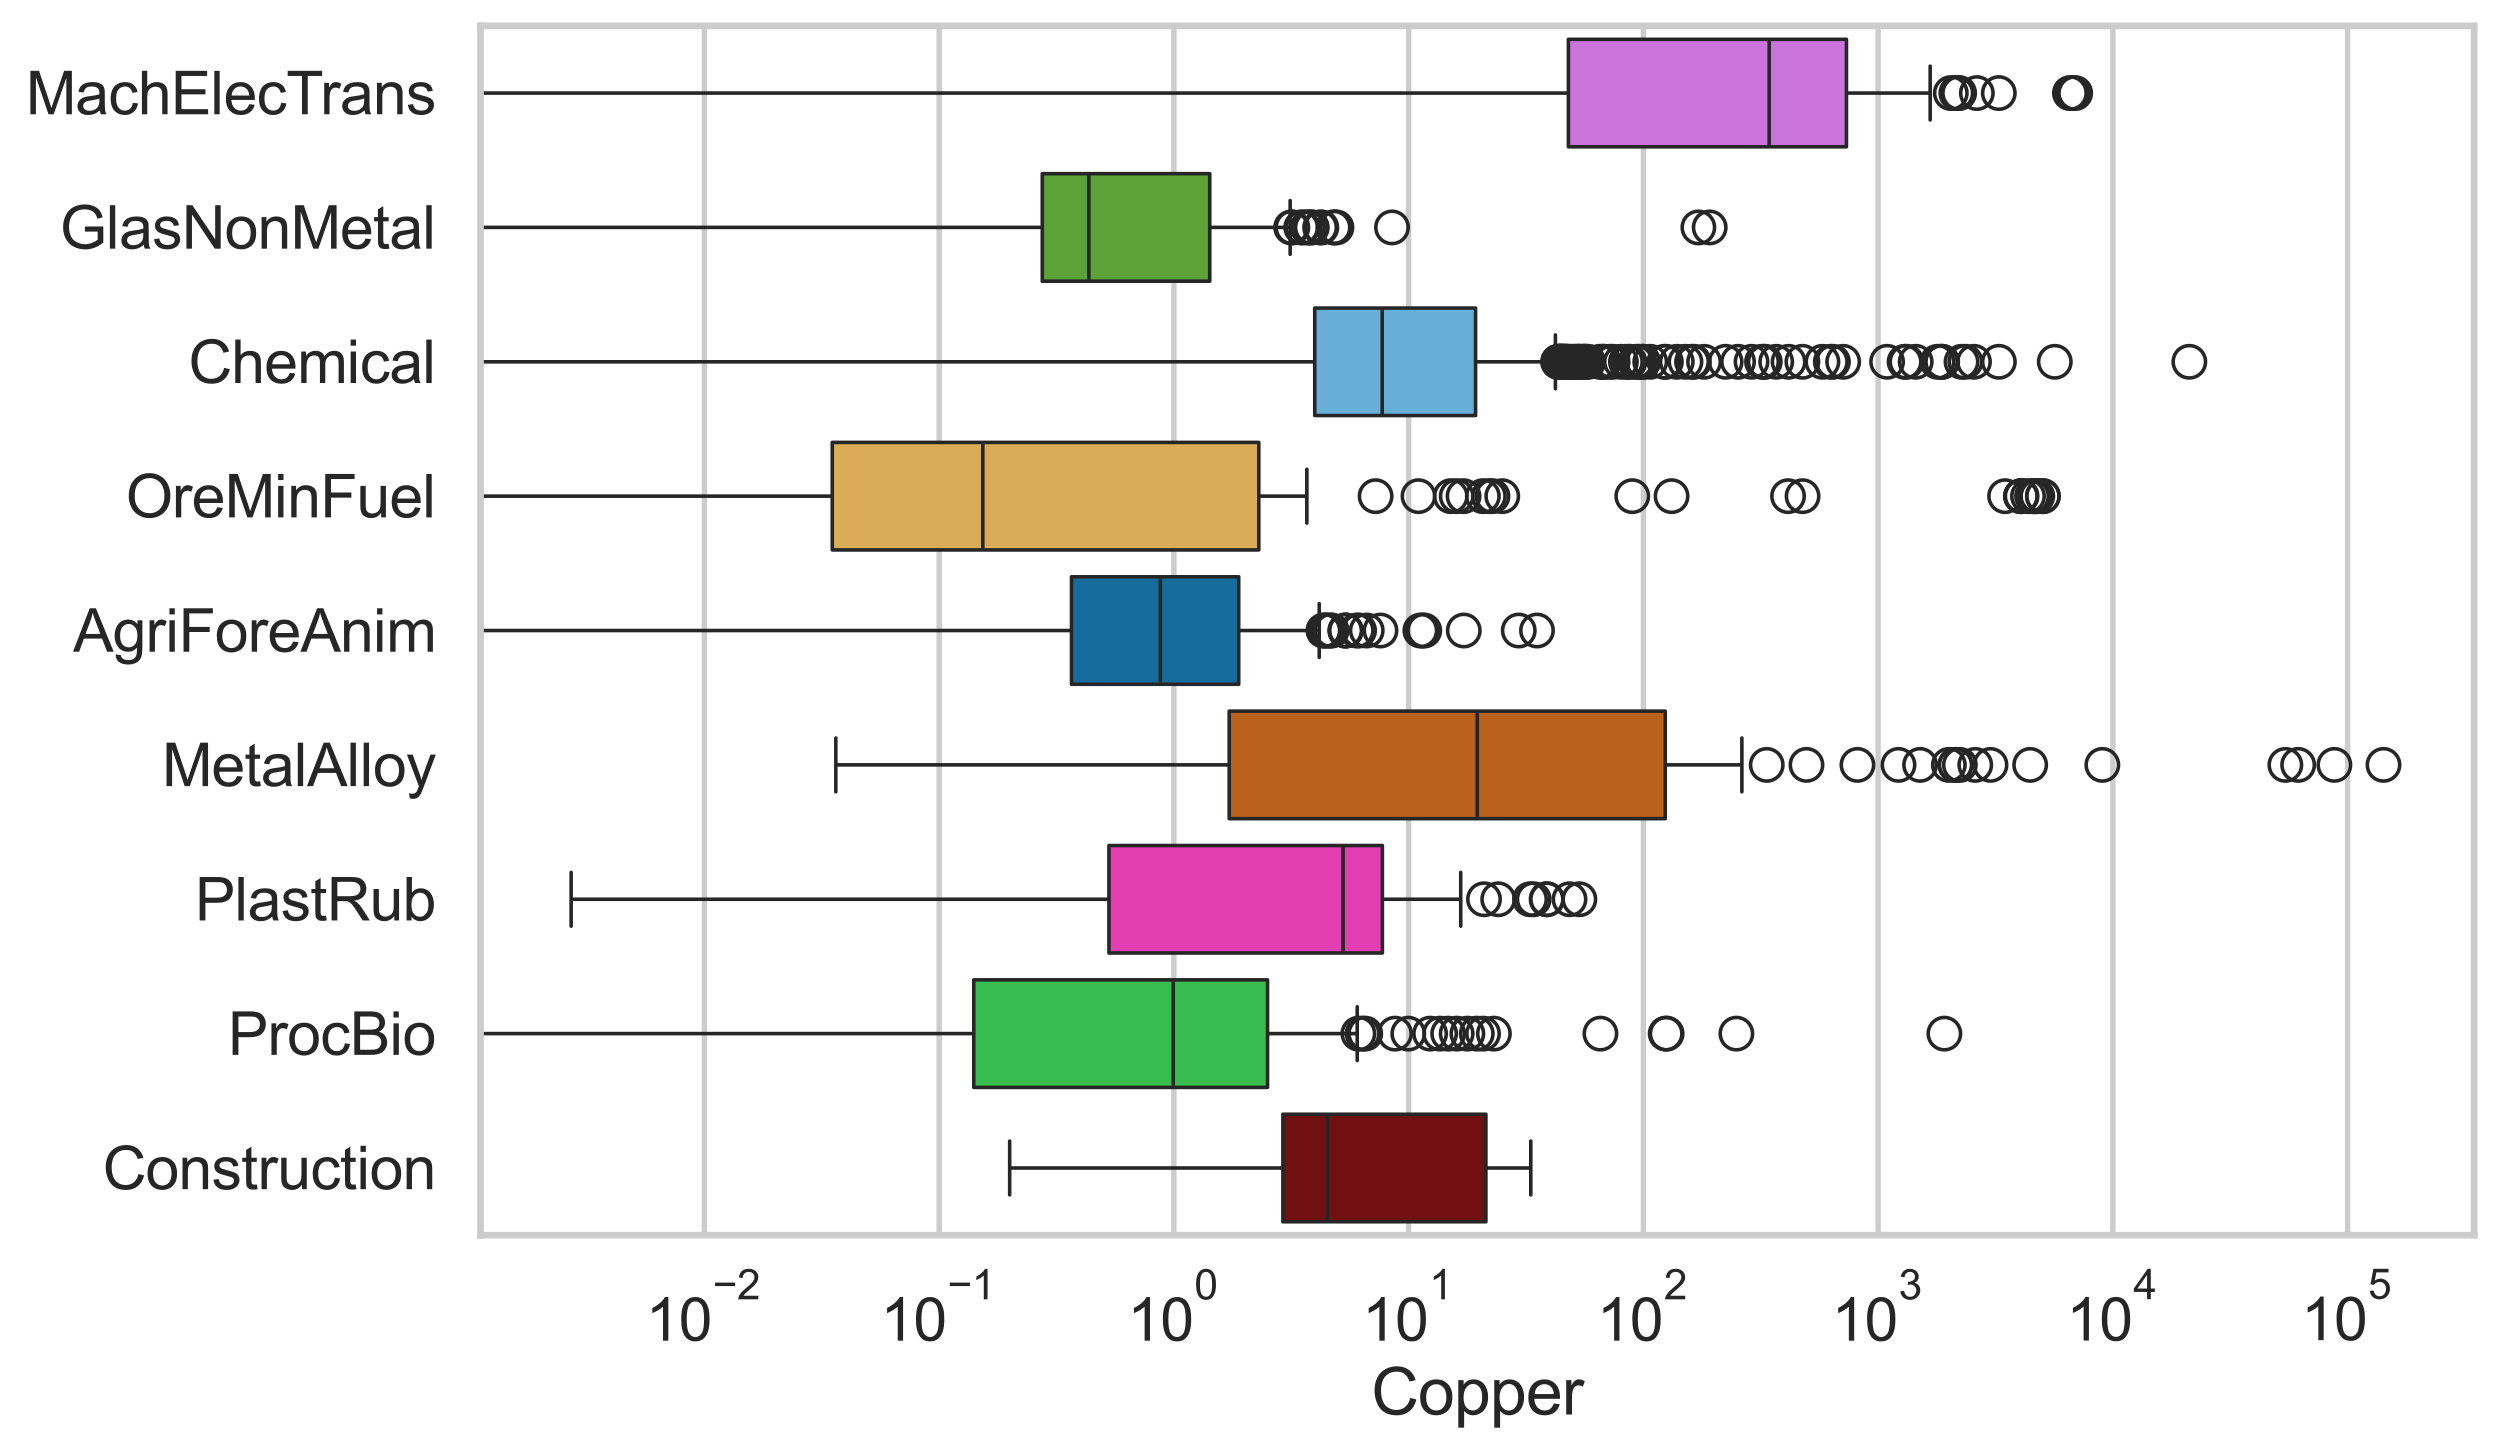<?xml version="1.0" encoding="utf-8" standalone="no"?>
<!DOCTYPE svg PUBLIC "-//W3C//DTD SVG 1.1//EN"
  "http://www.w3.org/Graphics/SVG/1.1/DTD/svg11.dtd">
<svg xmlns:xlink="http://www.w3.org/1999/xlink" width="695.577pt" height="404.34pt" viewBox="0 0 695.577 404.34" xmlns="http://www.w3.org/2000/svg" version="1.1">
 <defs>
  <style type="text/css">*{stroke-linejoin: round; stroke-linecap: butt}</style>
 </defs>
 <g id="figure_1">
  <g id="patch_1">
   <path d="M 0 404.34 
L 695.577 404.34 
L 695.577 0 
L 0 0 
z
" style="fill: #ffffff"/>
  </g>
  <g id="axes_1">
   <g id="patch_2">
    <path d="M 133.697 343.665 
L 688.377 343.665 
L 688.377 7.2 
L 133.697 7.2 
z
" style="fill: #ffffff"/>
   </g>
   <g id="matplotlib.axis_1">
    <g id="xtick_1">
     <g id="line2d_1">
      <path d="M 195.992 343.665 
L 195.992 7.2 
" clip-path="url(#p7725ca8c05)" style="fill: none; stroke: #cccccc; stroke-width: 1.5; stroke-linecap: round"/>
     </g>
     <g id="text_1">
      <!-- $\mathdefault{10^{-2}}$ -->
      <g style="fill: #262626" transform="translate(179.657 373.18) scale(0.165 -0.165)">
       <defs>
        <path id="ArialMT-31" d="M 2384 0 
L 1822 0 
L 1822 3584 
Q 1619 3391 1289 3197 
Q 959 3003 697 2906 
L 697 3450 
Q 1169 3672 1522 3987 
Q 1875 4303 2022 4600 
L 2384 4600 
L 2384 0 
z
" transform="scale(0.016)"/>
        <path id="ArialMT-30" d="M 266 2259 
Q 266 3072 433 3567 
Q 600 4063 929 4331 
Q 1259 4600 1759 4600 
Q 2128 4600 2406 4451 
Q 2684 4303 2865 4023 
Q 3047 3744 3150 3342 
Q 3253 2941 3253 2259 
Q 3253 1453 3087 958 
Q 2922 463 2592 192 
Q 2263 -78 1759 -78 
Q 1097 -78 719 397 
Q 266 969 266 2259 
z
M 844 2259 
Q 844 1131 1108 757 
Q 1372 384 1759 384 
Q 2147 384 2411 759 
Q 2675 1134 2675 2259 
Q 2675 3391 2411 3762 
Q 2147 4134 1753 4134 
Q 1366 4134 1134 3806 
Q 844 3388 844 2259 
z
" transform="scale(0.016)"/>
        <path id="ArialMT-2212" d="M 3381 1997 
L 356 1997 
L 356 2522 
L 3381 2522 
L 3381 1997 
z
" transform="scale(0.016)"/>
        <path id="ArialMT-32" d="M 3222 541 
L 3222 0 
L 194 0 
Q 188 203 259 391 
Q 375 700 629 1000 
Q 884 1300 1366 1694 
Q 2113 2306 2375 2664 
Q 2638 3022 2638 3341 
Q 2638 3675 2398 3904 
Q 2159 4134 1775 4134 
Q 1369 4134 1125 3890 
Q 881 3647 878 3216 
L 300 3275 
Q 359 3922 746 4261 
Q 1134 4600 1788 4600 
Q 2447 4600 2831 4234 
Q 3216 3869 3216 3328 
Q 3216 3053 3103 2787 
Q 2991 2522 2730 2228 
Q 2469 1934 1863 1422 
Q 1356 997 1212 845 
Q 1069 694 975 541 
L 3222 541 
z
" transform="scale(0.016)"/>
       </defs>
       <use xlink:href="#ArialMT-31" transform="translate(0 0.994)"/>
       <use xlink:href="#ArialMT-30" transform="translate(55.615 0.994)"/>
       <use xlink:href="#ArialMT-2212" transform="translate(112.973 70.688) scale(0.7)"/>
       <use xlink:href="#ArialMT-32" transform="translate(153.852 70.688) scale(0.7)"/>
      </g>
     </g>
    </g>
    <g id="xtick_2">
     <g id="line2d_2">
      <path d="M 261.303 343.665 
L 261.303 7.2 
" clip-path="url(#p7725ca8c05)" style="fill: none; stroke: #cccccc; stroke-width: 1.5; stroke-linecap: round"/>
     </g>
     <g id="text_2">
      <!-- $\mathdefault{10^{-1}}$ -->
      <g style="fill: #262626" transform="translate(244.968 373.18) scale(0.165 -0.165)">
       <use xlink:href="#ArialMT-31" transform="translate(0 0.994)"/>
       <use xlink:href="#ArialMT-30" transform="translate(55.615 0.994)"/>
       <use xlink:href="#ArialMT-2212" transform="translate(112.973 70.688) scale(0.7)"/>
       <use xlink:href="#ArialMT-31" transform="translate(153.852 70.688) scale(0.7)"/>
      </g>
     </g>
    </g>
    <g id="xtick_3">
     <g id="line2d_3">
      <path d="M 326.615 343.665 
L 326.615 7.2 
" clip-path="url(#p7725ca8c05)" style="fill: none; stroke: #cccccc; stroke-width: 1.5; stroke-linecap: round"/>
     </g>
     <g id="text_3">
      <!-- $\mathdefault{10^{0}}$ -->
      <g style="fill: #262626" transform="translate(313.662 373.18) scale(0.165 -0.165)">
       <use xlink:href="#ArialMT-31" transform="translate(0 0.994)"/>
       <use xlink:href="#ArialMT-30" transform="translate(55.615 0.994)"/>
       <use xlink:href="#ArialMT-30" transform="translate(112.973 70.688) scale(0.7)"/>
      </g>
     </g>
    </g>
    <g id="xtick_4">
     <g id="line2d_4">
      <path d="M 391.926 343.665 
L 391.926 7.2 
" clip-path="url(#p7725ca8c05)" style="fill: none; stroke: #cccccc; stroke-width: 1.5; stroke-linecap: round"/>
     </g>
     <g id="text_4">
      <!-- $\mathdefault{10^{1}}$ -->
      <g style="fill: #262626" transform="translate(378.974 373.18) scale(0.165 -0.165)">
       <use xlink:href="#ArialMT-31" transform="translate(0 0.994)"/>
       <use xlink:href="#ArialMT-30" transform="translate(55.615 0.994)"/>
       <use xlink:href="#ArialMT-31" transform="translate(112.973 70.688) scale(0.7)"/>
      </g>
     </g>
    </g>
    <g id="xtick_5">
     <g id="line2d_5">
      <path d="M 457.238 343.665 
L 457.238 7.2 
" clip-path="url(#p7725ca8c05)" style="fill: none; stroke: #cccccc; stroke-width: 1.5; stroke-linecap: round"/>
     </g>
     <g id="text_5">
      <!-- $\mathdefault{10^{2}}$ -->
      <g style="fill: #262626" transform="translate(444.286 373.18) scale(0.165 -0.165)">
       <use xlink:href="#ArialMT-31" transform="translate(0 0.994)"/>
       <use xlink:href="#ArialMT-30" transform="translate(55.615 0.994)"/>
       <use xlink:href="#ArialMT-32" transform="translate(112.973 70.688) scale(0.7)"/>
      </g>
     </g>
    </g>
    <g id="xtick_6">
     <g id="line2d_6">
      <path d="M 522.55 343.665 
L 522.55 7.2 
" clip-path="url(#p7725ca8c05)" style="fill: none; stroke: #cccccc; stroke-width: 1.5; stroke-linecap: round"/>
     </g>
     <g id="text_6">
      <!-- $\mathdefault{10^{3}}$ -->
      <g style="fill: #262626" transform="translate(509.597 373.18) scale(0.165 -0.165)">
       <defs>
        <path id="ArialMT-33" d="M 269 1209 
L 831 1284 
Q 928 806 1161 595 
Q 1394 384 1728 384 
Q 2125 384 2398 659 
Q 2672 934 2672 1341 
Q 2672 1728 2419 1979 
Q 2166 2231 1775 2231 
Q 1616 2231 1378 2169 
L 1441 2663 
Q 1497 2656 1531 2656 
Q 1891 2656 2178 2843 
Q 2466 3031 2466 3422 
Q 2466 3731 2256 3934 
Q 2047 4138 1716 4138 
Q 1388 4138 1169 3931 
Q 950 3725 888 3313 
L 325 3413 
Q 428 3978 793 4289 
Q 1159 4600 1703 4600 
Q 2078 4600 2393 4439 
Q 2709 4278 2876 4000 
Q 3044 3722 3044 3409 
Q 3044 3113 2884 2869 
Q 2725 2625 2413 2481 
Q 2819 2388 3044 2092 
Q 3269 1797 3269 1353 
Q 3269 753 2831 336 
Q 2394 -81 1725 -81 
Q 1122 -81 723 278 
Q 325 638 269 1209 
z
" transform="scale(0.016)"/>
       </defs>
       <use xlink:href="#ArialMT-31" transform="translate(0 0.994)"/>
       <use xlink:href="#ArialMT-30" transform="translate(55.615 0.994)"/>
       <use xlink:href="#ArialMT-33" transform="translate(112.973 70.688) scale(0.7)"/>
      </g>
     </g>
    </g>
    <g id="xtick_7">
     <g id="line2d_7">
      <path d="M 587.861 343.665 
L 587.861 7.2 
" clip-path="url(#p7725ca8c05)" style="fill: none; stroke: #cccccc; stroke-width: 1.5; stroke-linecap: round"/>
     </g>
     <g id="text_7">
      <!-- $\mathdefault{10^{4}}$ -->
      <g style="fill: #262626" transform="translate(574.909 373.015) scale(0.165 -0.165)">
       <defs>
        <path id="ArialMT-34" d="M 2069 0 
L 2069 1097 
L 81 1097 
L 81 1613 
L 2172 4581 
L 2631 4581 
L 2631 1613 
L 3250 1613 
L 3250 1097 
L 2631 1097 
L 2631 0 
L 2069 0 
z
M 2069 1613 
L 2069 3678 
L 634 1613 
L 2069 1613 
z
" transform="scale(0.016)"/>
       </defs>
       <use xlink:href="#ArialMT-31" transform="translate(0 0.202)"/>
       <use xlink:href="#ArialMT-30" transform="translate(55.615 0.202)"/>
       <use xlink:href="#ArialMT-34" transform="translate(112.973 69.895) scale(0.7)"/>
      </g>
     </g>
    </g>
    <g id="xtick_8">
     <g id="line2d_8">
      <path d="M 653.173 343.665 
L 653.173 7.2 
" clip-path="url(#p7725ca8c05)" style="fill: none; stroke: #cccccc; stroke-width: 1.5; stroke-linecap: round"/>
     </g>
     <g id="text_8">
      <!-- $\mathdefault{10^{5}}$ -->
      <g style="fill: #262626" transform="translate(640.22 373.015) scale(0.165 -0.165)">
       <defs>
        <path id="ArialMT-35" d="M 266 1200 
L 856 1250 
Q 922 819 1161 601 
Q 1400 384 1738 384 
Q 2144 384 2425 690 
Q 2706 997 2706 1503 
Q 2706 1984 2436 2262 
Q 2166 2541 1728 2541 
Q 1456 2541 1237 2417 
Q 1019 2294 894 2097 
L 366 2166 
L 809 4519 
L 3088 4519 
L 3088 3981 
L 1259 3981 
L 1013 2750 
Q 1425 3038 1878 3038 
Q 2478 3038 2890 2622 
Q 3303 2206 3303 1553 
Q 3303 931 2941 478 
Q 2500 -78 1738 -78 
Q 1113 -78 717 272 
Q 322 622 266 1200 
z
" transform="scale(0.016)"/>
       </defs>
       <use xlink:href="#ArialMT-31" transform="translate(0 0.88)"/>
       <use xlink:href="#ArialMT-30" transform="translate(55.615 0.88)"/>
       <use xlink:href="#ArialMT-35" transform="translate(112.973 70.573) scale(0.7)"/>
      </g>
     </g>
    </g>
    <g id="xtick_9"/>
    <g id="xtick_10"/>
    <g id="xtick_11"/>
    <g id="xtick_12"/>
    <g id="xtick_13"/>
    <g id="xtick_14"/>
    <g id="xtick_15"/>
    <g id="xtick_16"/>
    <g id="xtick_17"/>
    <g id="xtick_18"/>
    <g id="xtick_19"/>
    <g id="xtick_20"/>
    <g id="xtick_21"/>
    <g id="xtick_22"/>
    <g id="xtick_23"/>
    <g id="xtick_24"/>
    <g id="xtick_25"/>
    <g id="xtick_26"/>
    <g id="xtick_27"/>
    <g id="xtick_28"/>
    <g id="xtick_29"/>
    <g id="xtick_30"/>
    <g id="xtick_31"/>
    <g id="xtick_32"/>
    <g id="xtick_33"/>
    <g id="xtick_34"/>
    <g id="xtick_35"/>
    <g id="xtick_36"/>
    <g id="xtick_37"/>
    <g id="xtick_38"/>
    <g id="xtick_39"/>
    <g id="xtick_40"/>
    <g id="xtick_41"/>
    <g id="xtick_42"/>
    <g id="xtick_43"/>
    <g id="xtick_44"/>
    <g id="xtick_45"/>
    <g id="xtick_46"/>
    <g id="xtick_47"/>
    <g id="xtick_48"/>
    <g id="xtick_49"/>
    <g id="xtick_50"/>
    <g id="xtick_51"/>
    <g id="xtick_52"/>
    <g id="xtick_53"/>
    <g id="xtick_54"/>
    <g id="xtick_55"/>
    <g id="xtick_56"/>
    <g id="xtick_57"/>
    <g id="xtick_58"/>
    <g id="xtick_59"/>
    <g id="xtick_60"/>
    <g id="xtick_61"/>
    <g id="xtick_62"/>
    <g id="xtick_63"/>
    <g id="xtick_64"/>
    <g id="xtick_65"/>
    <g id="xtick_66"/>
    <g id="xtick_67"/>
    <g id="xtick_68"/>
    <g id="xtick_69"/>
    <g id="xtick_70"/>
    <g id="xtick_71"/>
    <g id="xtick_72"/>
    <g id="xtick_73"/>
    <g id="xtick_74"/>
    <g id="text_9">
     <!-- Copper -->
     <g style="fill: #262626" transform="translate(381.521 393.563) scale(0.18 -0.18)">
      <defs>
       <path id="ArialMT-43" d="M 3763 1606 
L 4369 1453 
Q 4178 706 3683 314 
Q 3188 -78 2472 -78 
Q 1731 -78 1267 223 
Q 803 525 561 1097 
Q 319 1669 319 2325 
Q 319 3041 592 3573 
Q 866 4106 1370 4382 
Q 1875 4659 2481 4659 
Q 3169 4659 3637 4309 
Q 4106 3959 4291 3325 
L 3694 3184 
Q 3534 3684 3231 3912 
Q 2928 4141 2469 4141 
Q 1941 4141 1586 3887 
Q 1231 3634 1087 3207 
Q 944 2781 944 2328 
Q 944 1744 1114 1308 
Q 1284 872 1643 656 
Q 2003 441 2422 441 
Q 2931 441 3284 734 
Q 3638 1028 3763 1606 
z
" transform="scale(0.016)"/>
       <path id="ArialMT-6f" d="M 213 1659 
Q 213 2581 725 3025 
Q 1153 3394 1769 3394 
Q 2453 3394 2887 2945 
Q 3322 2497 3322 1706 
Q 3322 1066 3130 698 
Q 2938 331 2570 128 
Q 2203 -75 1769 -75 
Q 1072 -75 642 372 
Q 213 819 213 1659 
z
M 791 1659 
Q 791 1022 1069 705 
Q 1347 388 1769 388 
Q 2188 388 2466 706 
Q 2744 1025 2744 1678 
Q 2744 2294 2464 2611 
Q 2184 2928 1769 2928 
Q 1347 2928 1069 2612 
Q 791 2297 791 1659 
z
" transform="scale(0.016)"/>
       <path id="ArialMT-70" d="M 422 -1272 
L 422 3319 
L 934 3319 
L 934 2888 
Q 1116 3141 1344 3267 
Q 1572 3394 1897 3394 
Q 2322 3394 2647 3175 
Q 2972 2956 3137 2557 
Q 3303 2159 3303 1684 
Q 3303 1175 3120 767 
Q 2938 359 2589 142 
Q 2241 -75 1856 -75 
Q 1575 -75 1351 44 
Q 1128 163 984 344 
L 984 -1272 
L 422 -1272 
z
M 931 1641 
Q 931 1000 1190 694 
Q 1450 388 1819 388 
Q 2194 388 2461 705 
Q 2728 1022 2728 1688 
Q 2728 2322 2467 2637 
Q 2206 2953 1844 2953 
Q 1484 2953 1207 2617 
Q 931 2281 931 1641 
z
" transform="scale(0.016)"/>
       <path id="ArialMT-65" d="M 2694 1069 
L 3275 997 
Q 3138 488 2766 206 
Q 2394 -75 1816 -75 
Q 1088 -75 661 373 
Q 234 822 234 1631 
Q 234 2469 665 2931 
Q 1097 3394 1784 3394 
Q 2450 3394 2872 2941 
Q 3294 2488 3294 1666 
Q 3294 1616 3291 1516 
L 816 1516 
Q 847 969 1125 678 
Q 1403 388 1819 388 
Q 2128 388 2347 550 
Q 2566 713 2694 1069 
z
M 847 1978 
L 2700 1978 
Q 2663 2397 2488 2606 
Q 2219 2931 1791 2931 
Q 1403 2931 1139 2672 
Q 875 2413 847 1978 
z
" transform="scale(0.016)"/>
       <path id="ArialMT-72" d="M 416 0 
L 416 3319 
L 922 3319 
L 922 2816 
Q 1116 3169 1280 3281 
Q 1444 3394 1641 3394 
Q 1925 3394 2219 3213 
L 2025 2691 
Q 1819 2813 1613 2813 
Q 1428 2813 1281 2702 
Q 1134 2591 1072 2394 
Q 978 2094 978 1738 
L 978 0 
L 416 0 
z
" transform="scale(0.016)"/>
      </defs>
      <use xlink:href="#ArialMT-43"/>
      <use xlink:href="#ArialMT-6f" transform="translate(72.217 0)"/>
      <use xlink:href="#ArialMT-70" transform="translate(127.832 0)"/>
      <use xlink:href="#ArialMT-70" transform="translate(183.447 0)"/>
      <use xlink:href="#ArialMT-65" transform="translate(239.062 0)"/>
      <use xlink:href="#ArialMT-72" transform="translate(294.678 0)"/>
     </g>
    </g>
   </g>
   <g id="matplotlib.axis_2">
    <g id="ytick_1">
     <g id="text_10">
      <!-- MachElecTrans -->
      <g style="fill: #262626" transform="translate(7.2 31.798) scale(0.165 -0.165)">
       <defs>
        <path id="ArialMT-4d" d="M 475 0 
L 475 4581 
L 1388 4581 
L 2472 1338 
Q 2622 884 2691 659 
Q 2769 909 2934 1394 
L 4031 4581 
L 4847 4581 
L 4847 0 
L 4263 0 
L 4263 3834 
L 2931 0 
L 2384 0 
L 1059 3900 
L 1059 0 
L 475 0 
z
" transform="scale(0.016)"/>
        <path id="ArialMT-61" d="M 2588 409 
Q 2275 144 1986 34 
Q 1697 -75 1366 -75 
Q 819 -75 525 192 
Q 231 459 231 875 
Q 231 1119 342 1320 
Q 453 1522 633 1644 
Q 813 1766 1038 1828 
Q 1203 1872 1538 1913 
Q 2219 1994 2541 2106 
Q 2544 2222 2544 2253 
Q 2544 2597 2384 2738 
Q 2169 2928 1744 2928 
Q 1347 2928 1158 2789 
Q 969 2650 878 2297 
L 328 2372 
Q 403 2725 575 2942 
Q 747 3159 1072 3276 
Q 1397 3394 1825 3394 
Q 2250 3394 2515 3294 
Q 2781 3194 2906 3042 
Q 3031 2891 3081 2659 
Q 3109 2516 3109 2141 
L 3109 1391 
Q 3109 606 3145 398 
Q 3181 191 3288 0 
L 2700 0 
Q 2613 175 2588 409 
z
M 2541 1666 
Q 2234 1541 1622 1453 
Q 1275 1403 1131 1340 
Q 988 1278 909 1158 
Q 831 1038 831 891 
Q 831 666 1001 516 
Q 1172 366 1500 366 
Q 1825 366 2078 508 
Q 2331 650 2450 897 
Q 2541 1088 2541 1459 
L 2541 1666 
z
" transform="scale(0.016)"/>
        <path id="ArialMT-63" d="M 2588 1216 
L 3141 1144 
Q 3050 572 2676 248 
Q 2303 -75 1759 -75 
Q 1078 -75 664 370 
Q 250 816 250 1647 
Q 250 2184 428 2587 
Q 606 2991 970 3192 
Q 1334 3394 1763 3394 
Q 2303 3394 2647 3120 
Q 2991 2847 3088 2344 
L 2541 2259 
Q 2463 2594 2264 2762 
Q 2066 2931 1784 2931 
Q 1359 2931 1093 2626 
Q 828 2322 828 1663 
Q 828 994 1084 691 
Q 1341 388 1753 388 
Q 2084 388 2306 591 
Q 2528 794 2588 1216 
z
" transform="scale(0.016)"/>
        <path id="ArialMT-68" d="M 422 0 
L 422 4581 
L 984 4581 
L 984 2938 
Q 1378 3394 1978 3394 
Q 2347 3394 2619 3248 
Q 2891 3103 3008 2847 
Q 3125 2591 3125 2103 
L 3125 0 
L 2563 0 
L 2563 2103 
Q 2563 2525 2380 2717 
Q 2197 2909 1863 2909 
Q 1613 2909 1392 2779 
Q 1172 2650 1078 2428 
Q 984 2206 984 1816 
L 984 0 
L 422 0 
z
" transform="scale(0.016)"/>
        <path id="ArialMT-45" d="M 506 0 
L 506 4581 
L 3819 4581 
L 3819 4041 
L 1113 4041 
L 1113 2638 
L 3647 2638 
L 3647 2100 
L 1113 2100 
L 1113 541 
L 3925 541 
L 3925 0 
L 506 0 
z
" transform="scale(0.016)"/>
        <path id="ArialMT-6c" d="M 409 0 
L 409 4581 
L 972 4581 
L 972 0 
L 409 0 
z
" transform="scale(0.016)"/>
        <path id="ArialMT-54" d="M 1659 0 
L 1659 4041 
L 150 4041 
L 150 4581 
L 3781 4581 
L 3781 4041 
L 2266 4041 
L 2266 0 
L 1659 0 
z
" transform="scale(0.016)"/>
        <path id="ArialMT-6e" d="M 422 0 
L 422 3319 
L 928 3319 
L 928 2847 
Q 1294 3394 1984 3394 
Q 2284 3394 2536 3286 
Q 2788 3178 2913 3003 
Q 3038 2828 3088 2588 
Q 3119 2431 3119 2041 
L 3119 0 
L 2556 0 
L 2556 2019 
Q 2556 2363 2490 2533 
Q 2425 2703 2258 2804 
Q 2091 2906 1866 2906 
Q 1506 2906 1245 2678 
Q 984 2450 984 1813 
L 984 0 
L 422 0 
z
" transform="scale(0.016)"/>
        <path id="ArialMT-73" d="M 197 991 
L 753 1078 
Q 800 744 1014 566 
Q 1228 388 1613 388 
Q 2000 388 2187 545 
Q 2375 703 2375 916 
Q 2375 1106 2209 1216 
Q 2094 1291 1634 1406 
Q 1016 1563 777 1677 
Q 538 1791 414 1992 
Q 291 2194 291 2438 
Q 291 2659 392 2848 
Q 494 3038 669 3163 
Q 800 3259 1026 3326 
Q 1253 3394 1513 3394 
Q 1903 3394 2198 3281 
Q 2494 3169 2634 2976 
Q 2775 2784 2828 2463 
L 2278 2388 
Q 2241 2644 2061 2787 
Q 1881 2931 1553 2931 
Q 1166 2931 1000 2803 
Q 834 2675 834 2503 
Q 834 2394 903 2306 
Q 972 2216 1119 2156 
Q 1203 2125 1616 2013 
Q 2213 1853 2448 1751 
Q 2684 1650 2818 1456 
Q 2953 1263 2953 975 
Q 2953 694 2789 445 
Q 2625 197 2315 61 
Q 2006 -75 1616 -75 
Q 969 -75 630 194 
Q 291 463 197 991 
z
" transform="scale(0.016)"/>
       </defs>
       <use xlink:href="#ArialMT-4d"/>
       <use xlink:href="#ArialMT-61" transform="translate(83.301 0)"/>
       <use xlink:href="#ArialMT-63" transform="translate(138.916 0)"/>
       <use xlink:href="#ArialMT-68" transform="translate(188.916 0)"/>
       <use xlink:href="#ArialMT-45" transform="translate(244.531 0)"/>
       <use xlink:href="#ArialMT-6c" transform="translate(311.23 0)"/>
       <use xlink:href="#ArialMT-65" transform="translate(333.447 0)"/>
       <use xlink:href="#ArialMT-63" transform="translate(389.062 0)"/>
       <use xlink:href="#ArialMT-54" transform="translate(439.062 0)"/>
       <use xlink:href="#ArialMT-72" transform="translate(496.396 0)"/>
       <use xlink:href="#ArialMT-61" transform="translate(529.697 0)"/>
       <use xlink:href="#ArialMT-6e" transform="translate(585.312 0)"/>
       <use xlink:href="#ArialMT-73" transform="translate(640.928 0)"/>
      </g>
     </g>
    </g>
    <g id="ytick_2">
     <g id="text_11">
      <!-- GlasNonMetal -->
      <g style="fill: #262626" transform="translate(16.659 69.183) scale(0.165 -0.165)">
       <defs>
        <path id="ArialMT-47" d="M 2638 1797 
L 2638 2334 
L 4578 2338 
L 4578 638 
Q 4131 281 3656 101 
Q 3181 -78 2681 -78 
Q 2006 -78 1454 211 
Q 903 500 622 1047 
Q 341 1594 341 2269 
Q 341 2938 620 3517 
Q 900 4097 1425 4378 
Q 1950 4659 2634 4659 
Q 3131 4659 3532 4498 
Q 3934 4338 4162 4050 
Q 4391 3763 4509 3300 
L 3963 3150 
Q 3859 3500 3706 3700 
Q 3553 3900 3268 4020 
Q 2984 4141 2638 4141 
Q 2222 4141 1919 4014 
Q 1616 3888 1430 3681 
Q 1244 3475 1141 3228 
Q 966 2803 966 2306 
Q 966 1694 1177 1281 
Q 1388 869 1791 669 
Q 2194 469 2647 469 
Q 3041 469 3416 620 
Q 3791 772 3984 944 
L 3984 1797 
L 2638 1797 
z
" transform="scale(0.016)"/>
        <path id="ArialMT-4e" d="M 488 0 
L 488 4581 
L 1109 4581 
L 3516 984 
L 3516 4581 
L 4097 4581 
L 4097 0 
L 3475 0 
L 1069 3600 
L 1069 0 
L 488 0 
z
" transform="scale(0.016)"/>
        <path id="ArialMT-74" d="M 1650 503 
L 1731 6 
Q 1494 -44 1306 -44 
Q 1000 -44 831 53 
Q 663 150 594 308 
Q 525 466 525 972 
L 525 2881 
L 113 2881 
L 113 3319 
L 525 3319 
L 525 4141 
L 1084 4478 
L 1084 3319 
L 1650 3319 
L 1650 2881 
L 1084 2881 
L 1084 941 
Q 1084 700 1114 631 
Q 1144 563 1211 522 
Q 1278 481 1403 481 
Q 1497 481 1650 503 
z
" transform="scale(0.016)"/>
       </defs>
       <use xlink:href="#ArialMT-47"/>
       <use xlink:href="#ArialMT-6c" transform="translate(77.783 0)"/>
       <use xlink:href="#ArialMT-61" transform="translate(100 0)"/>
       <use xlink:href="#ArialMT-73" transform="translate(155.615 0)"/>
       <use xlink:href="#ArialMT-4e" transform="translate(205.615 0)"/>
       <use xlink:href="#ArialMT-6f" transform="translate(277.832 0)"/>
       <use xlink:href="#ArialMT-6e" transform="translate(333.447 0)"/>
       <use xlink:href="#ArialMT-4d" transform="translate(389.062 0)"/>
       <use xlink:href="#ArialMT-65" transform="translate(472.363 0)"/>
       <use xlink:href="#ArialMT-74" transform="translate(527.979 0)"/>
       <use xlink:href="#ArialMT-61" transform="translate(555.762 0)"/>
       <use xlink:href="#ArialMT-6c" transform="translate(611.377 0)"/>
      </g>
     </g>
    </g>
    <g id="ytick_3">
     <g id="text_12">
      <!-- Chemical -->
      <g style="fill: #262626" transform="translate(52.428 106.568) scale(0.165 -0.165)">
       <defs>
        <path id="ArialMT-6d" d="M 422 0 
L 422 3319 
L 925 3319 
L 925 2853 
Q 1081 3097 1340 3245 
Q 1600 3394 1931 3394 
Q 2300 3394 2536 3241 
Q 2772 3088 2869 2813 
Q 3263 3394 3894 3394 
Q 4388 3394 4653 3120 
Q 4919 2847 4919 2278 
L 4919 0 
L 4359 0 
L 4359 2091 
Q 4359 2428 4304 2576 
Q 4250 2725 4106 2815 
Q 3963 2906 3769 2906 
Q 3419 2906 3187 2673 
Q 2956 2441 2956 1928 
L 2956 0 
L 2394 0 
L 2394 2156 
Q 2394 2531 2256 2718 
Q 2119 2906 1806 2906 
Q 1569 2906 1367 2781 
Q 1166 2656 1075 2415 
Q 984 2175 984 1722 
L 984 0 
L 422 0 
z
" transform="scale(0.016)"/>
        <path id="ArialMT-69" d="M 425 3934 
L 425 4581 
L 988 4581 
L 988 3934 
L 425 3934 
z
M 425 0 
L 425 3319 
L 988 3319 
L 988 0 
L 425 0 
z
" transform="scale(0.016)"/>
       </defs>
       <use xlink:href="#ArialMT-43"/>
       <use xlink:href="#ArialMT-68" transform="translate(72.217 0)"/>
       <use xlink:href="#ArialMT-65" transform="translate(127.832 0)"/>
       <use xlink:href="#ArialMT-6d" transform="translate(183.447 0)"/>
       <use xlink:href="#ArialMT-69" transform="translate(266.748 0)"/>
       <use xlink:href="#ArialMT-63" transform="translate(288.965 0)"/>
       <use xlink:href="#ArialMT-61" transform="translate(338.965 0)"/>
       <use xlink:href="#ArialMT-6c" transform="translate(394.58 0)"/>
      </g>
     </g>
    </g>
    <g id="ytick_4">
     <g id="text_13">
      <!-- OreMinFuel -->
      <g style="fill: #262626" transform="translate(35.013 143.953) scale(0.165 -0.165)">
       <defs>
        <path id="ArialMT-4f" d="M 309 2231 
Q 309 3372 921 4017 
Q 1534 4663 2503 4663 
Q 3138 4663 3647 4359 
Q 4156 4056 4423 3514 
Q 4691 2972 4691 2284 
Q 4691 1588 4409 1038 
Q 4128 488 3612 205 
Q 3097 -78 2500 -78 
Q 1853 -78 1343 234 
Q 834 547 571 1087 
Q 309 1628 309 2231 
z
M 934 2222 
Q 934 1394 1379 917 
Q 1825 441 2497 441 
Q 3181 441 3623 922 
Q 4066 1403 4066 2288 
Q 4066 2847 3877 3264 
Q 3688 3681 3323 3911 
Q 2959 4141 2506 4141 
Q 1863 4141 1398 3698 
Q 934 3256 934 2222 
z
" transform="scale(0.016)"/>
        <path id="ArialMT-46" d="M 525 0 
L 525 4581 
L 3616 4581 
L 3616 4041 
L 1131 4041 
L 1131 2622 
L 3281 2622 
L 3281 2081 
L 1131 2081 
L 1131 0 
L 525 0 
z
" transform="scale(0.016)"/>
        <path id="ArialMT-75" d="M 2597 0 
L 2597 488 
Q 2209 -75 1544 -75 
Q 1250 -75 995 37 
Q 741 150 617 320 
Q 494 491 444 738 
Q 409 903 409 1263 
L 409 3319 
L 972 3319 
L 972 1478 
Q 972 1038 1006 884 
Q 1059 663 1231 536 
Q 1403 409 1656 409 
Q 1909 409 2131 539 
Q 2353 669 2445 892 
Q 2538 1116 2538 1541 
L 2538 3319 
L 3100 3319 
L 3100 0 
L 2597 0 
z
" transform="scale(0.016)"/>
       </defs>
       <use xlink:href="#ArialMT-4f"/>
       <use xlink:href="#ArialMT-72" transform="translate(77.783 0)"/>
       <use xlink:href="#ArialMT-65" transform="translate(111.084 0)"/>
       <use xlink:href="#ArialMT-4d" transform="translate(166.699 0)"/>
       <use xlink:href="#ArialMT-69" transform="translate(250 0)"/>
       <use xlink:href="#ArialMT-6e" transform="translate(272.217 0)"/>
       <use xlink:href="#ArialMT-46" transform="translate(327.832 0)"/>
       <use xlink:href="#ArialMT-75" transform="translate(388.916 0)"/>
       <use xlink:href="#ArialMT-65" transform="translate(444.531 0)"/>
       <use xlink:href="#ArialMT-6c" transform="translate(500.146 0)"/>
      </g>
     </g>
    </g>
    <g id="ytick_5">
     <g id="text_14">
      <!-- AgriForeAnim -->
      <g style="fill: #262626" transform="translate(20.341 181.337) scale(0.165 -0.165)">
       <defs>
        <path id="ArialMT-41" d="M -9 0 
L 1750 4581 
L 2403 4581 
L 4278 0 
L 3588 0 
L 3053 1388 
L 1138 1388 
L 634 0 
L -9 0 
z
M 1313 1881 
L 2866 1881 
L 2388 3150 
Q 2169 3728 2063 4100 
Q 1975 3659 1816 3225 
L 1313 1881 
z
" transform="scale(0.016)"/>
        <path id="ArialMT-67" d="M 319 -275 
L 866 -356 
Q 900 -609 1056 -725 
Q 1266 -881 1628 -881 
Q 2019 -881 2231 -725 
Q 2444 -569 2519 -288 
Q 2563 -116 2559 434 
Q 2191 0 1641 0 
Q 956 0 581 494 
Q 206 988 206 1678 
Q 206 2153 378 2554 
Q 550 2956 876 3175 
Q 1203 3394 1644 3394 
Q 2231 3394 2613 2919 
L 2613 3319 
L 3131 3319 
L 3131 450 
Q 3131 -325 2973 -648 
Q 2816 -972 2473 -1159 
Q 2131 -1347 1631 -1347 
Q 1038 -1347 672 -1080 
Q 306 -813 319 -275 
z
M 784 1719 
Q 784 1066 1043 766 
Q 1303 466 1694 466 
Q 2081 466 2343 764 
Q 2606 1063 2606 1700 
Q 2606 2309 2336 2618 
Q 2066 2928 1684 2928 
Q 1309 2928 1046 2623 
Q 784 2319 784 1719 
z
" transform="scale(0.016)"/>
       </defs>
       <use xlink:href="#ArialMT-41"/>
       <use xlink:href="#ArialMT-67" transform="translate(66.699 0)"/>
       <use xlink:href="#ArialMT-72" transform="translate(122.314 0)"/>
       <use xlink:href="#ArialMT-69" transform="translate(155.615 0)"/>
       <use xlink:href="#ArialMT-46" transform="translate(177.832 0)"/>
       <use xlink:href="#ArialMT-6f" transform="translate(238.916 0)"/>
       <use xlink:href="#ArialMT-72" transform="translate(294.531 0)"/>
       <use xlink:href="#ArialMT-65" transform="translate(327.832 0)"/>
       <use xlink:href="#ArialMT-41" transform="translate(383.447 0)"/>
       <use xlink:href="#ArialMT-6e" transform="translate(450.146 0)"/>
       <use xlink:href="#ArialMT-69" transform="translate(505.762 0)"/>
       <use xlink:href="#ArialMT-6d" transform="translate(527.979 0)"/>
      </g>
     </g>
    </g>
    <g id="ytick_6">
     <g id="text_15">
      <!-- MetalAlloy -->
      <g style="fill: #262626" transform="translate(45.088 218.722) scale(0.165 -0.165)">
       <defs>
        <path id="ArialMT-79" d="M 397 -1278 
L 334 -750 
Q 519 -800 656 -800 
Q 844 -800 956 -737 
Q 1069 -675 1141 -563 
Q 1194 -478 1313 -144 
Q 1328 -97 1363 -6 
L 103 3319 
L 709 3319 
L 1400 1397 
Q 1534 1031 1641 628 
Q 1738 1016 1872 1384 
L 2581 3319 
L 3144 3319 
L 1881 -56 
Q 1678 -603 1566 -809 
Q 1416 -1088 1222 -1217 
Q 1028 -1347 759 -1347 
Q 597 -1347 397 -1278 
z
" transform="scale(0.016)"/>
       </defs>
       <use xlink:href="#ArialMT-4d"/>
       <use xlink:href="#ArialMT-65" transform="translate(83.301 0)"/>
       <use xlink:href="#ArialMT-74" transform="translate(138.916 0)"/>
       <use xlink:href="#ArialMT-61" transform="translate(166.699 0)"/>
       <use xlink:href="#ArialMT-6c" transform="translate(222.314 0)"/>
       <use xlink:href="#ArialMT-41" transform="translate(244.531 0)"/>
       <use xlink:href="#ArialMT-6c" transform="translate(311.23 0)"/>
       <use xlink:href="#ArialMT-6c" transform="translate(333.447 0)"/>
       <use xlink:href="#ArialMT-6f" transform="translate(355.664 0)"/>
       <use xlink:href="#ArialMT-79" transform="translate(411.279 0)"/>
      </g>
     </g>
    </g>
    <g id="ytick_7">
     <g id="text_16">
      <!-- PlastRub -->
      <g style="fill: #262626" transform="translate(54.248 256.107) scale(0.165 -0.165)">
       <defs>
        <path id="ArialMT-50" d="M 494 0 
L 494 4581 
L 2222 4581 
Q 2678 4581 2919 4538 
Q 3256 4481 3484 4323 
Q 3713 4166 3852 3881 
Q 3991 3597 3991 3256 
Q 3991 2672 3619 2267 
Q 3247 1863 2275 1863 
L 1100 1863 
L 1100 0 
L 494 0 
z
M 1100 2403 
L 2284 2403 
Q 2872 2403 3119 2622 
Q 3366 2841 3366 3238 
Q 3366 3525 3220 3729 
Q 3075 3934 2838 4000 
Q 2684 4041 2272 4041 
L 1100 4041 
L 1100 2403 
z
" transform="scale(0.016)"/>
        <path id="ArialMT-52" d="M 503 0 
L 503 4581 
L 2534 4581 
Q 3147 4581 3465 4457 
Q 3784 4334 3975 4021 
Q 4166 3709 4166 3331 
Q 4166 2844 3850 2509 
Q 3534 2175 2875 2084 
Q 3116 1969 3241 1856 
Q 3506 1613 3744 1247 
L 4541 0 
L 3778 0 
L 3172 953 
Q 2906 1366 2734 1584 
Q 2563 1803 2427 1890 
Q 2291 1978 2150 2013 
Q 2047 2034 1813 2034 
L 1109 2034 
L 1109 0 
L 503 0 
z
M 1109 2559 
L 2413 2559 
Q 2828 2559 3062 2645 
Q 3297 2731 3419 2920 
Q 3541 3109 3541 3331 
Q 3541 3656 3305 3865 
Q 3069 4075 2559 4075 
L 1109 4075 
L 1109 2559 
z
" transform="scale(0.016)"/>
        <path id="ArialMT-62" d="M 941 0 
L 419 0 
L 419 4581 
L 981 4581 
L 981 2947 
Q 1338 3394 1891 3394 
Q 2197 3394 2470 3270 
Q 2744 3147 2920 2923 
Q 3097 2700 3197 2384 
Q 3297 2069 3297 1709 
Q 3297 856 2875 390 
Q 2453 -75 1863 -75 
Q 1275 -75 941 416 
L 941 0 
z
M 934 1684 
Q 934 1088 1097 822 
Q 1363 388 1816 388 
Q 2184 388 2453 708 
Q 2722 1028 2722 1663 
Q 2722 2313 2464 2622 
Q 2206 2931 1841 2931 
Q 1472 2931 1203 2611 
Q 934 2291 934 1684 
z
" transform="scale(0.016)"/>
       </defs>
       <use xlink:href="#ArialMT-50"/>
       <use xlink:href="#ArialMT-6c" transform="translate(66.699 0)"/>
       <use xlink:href="#ArialMT-61" transform="translate(88.916 0)"/>
       <use xlink:href="#ArialMT-73" transform="translate(144.531 0)"/>
       <use xlink:href="#ArialMT-74" transform="translate(194.531 0)"/>
       <use xlink:href="#ArialMT-52" transform="translate(222.314 0)"/>
       <use xlink:href="#ArialMT-75" transform="translate(294.531 0)"/>
       <use xlink:href="#ArialMT-62" transform="translate(350.146 0)"/>
      </g>
     </g>
    </g>
    <g id="ytick_8">
     <g id="text_17">
      <!-- ProcBio -->
      <g style="fill: #262626" transform="translate(63.424 293.492) scale(0.165 -0.165)">
       <defs>
        <path id="ArialMT-42" d="M 469 0 
L 469 4581 
L 2188 4581 
Q 2713 4581 3030 4442 
Q 3347 4303 3526 4014 
Q 3706 3725 3706 3409 
Q 3706 3116 3547 2856 
Q 3388 2597 3066 2438 
Q 3481 2316 3704 2022 
Q 3928 1728 3928 1328 
Q 3928 1006 3792 729 
Q 3656 453 3456 303 
Q 3256 153 2954 76 
Q 2653 0 2216 0 
L 469 0 
z
M 1075 2656 
L 2066 2656 
Q 2469 2656 2644 2709 
Q 2875 2778 2992 2937 
Q 3109 3097 3109 3338 
Q 3109 3566 3000 3739 
Q 2891 3913 2687 3977 
Q 2484 4041 1991 4041 
L 1075 4041 
L 1075 2656 
z
M 1075 541 
L 2216 541 
Q 2509 541 2628 563 
Q 2838 600 2978 687 
Q 3119 775 3209 942 
Q 3300 1109 3300 1328 
Q 3300 1584 3169 1773 
Q 3038 1963 2805 2039 
Q 2572 2116 2134 2116 
L 1075 2116 
L 1075 541 
z
" transform="scale(0.016)"/>
       </defs>
       <use xlink:href="#ArialMT-50"/>
       <use xlink:href="#ArialMT-72" transform="translate(66.699 0)"/>
       <use xlink:href="#ArialMT-6f" transform="translate(100 0)"/>
       <use xlink:href="#ArialMT-63" transform="translate(155.615 0)"/>
       <use xlink:href="#ArialMT-42" transform="translate(205.615 0)"/>
       <use xlink:href="#ArialMT-69" transform="translate(272.314 0)"/>
       <use xlink:href="#ArialMT-6f" transform="translate(294.531 0)"/>
      </g>
     </g>
    </g>
    <g id="ytick_9">
     <g id="text_18">
      <!-- Construction -->
      <g style="fill: #262626" transform="translate(28.575 330.877) scale(0.165 -0.165)">
       <use xlink:href="#ArialMT-43"/>
       <use xlink:href="#ArialMT-6f" transform="translate(72.217 0)"/>
       <use xlink:href="#ArialMT-6e" transform="translate(127.832 0)"/>
       <use xlink:href="#ArialMT-73" transform="translate(183.447 0)"/>
       <use xlink:href="#ArialMT-74" transform="translate(233.447 0)"/>
       <use xlink:href="#ArialMT-72" transform="translate(261.23 0)"/>
       <use xlink:href="#ArialMT-75" transform="translate(294.531 0)"/>
       <use xlink:href="#ArialMT-63" transform="translate(350.146 0)"/>
       <use xlink:href="#ArialMT-74" transform="translate(400.146 0)"/>
       <use xlink:href="#ArialMT-69" transform="translate(427.93 0)"/>
       <use xlink:href="#ArialMT-6f" transform="translate(450.146 0)"/>
       <use xlink:href="#ArialMT-6e" transform="translate(505.762 0)"/>
      </g>
     </g>
    </g>
   </g>
   <g id="patch_3">
    <path d="M 436.371 10.938 
L 436.371 40.846 
L 513.739 40.846 
L 513.739 10.938 
L 436.371 10.938 
z
" clip-path="url(#p7725ca8c05)" style="fill: #ca74db; stroke: #262626; stroke-linejoin: miter"/>
   </g>
   <g id="line2d_9">
    <path d="M 436.371 25.892 
L -1 25.892 
" clip-path="url(#p7725ca8c05)" style="fill: none; stroke: #262626"/>
   </g>
   <g id="line2d_10">
    <path d="M 513.739 25.892 
L 537.033 25.892 
" clip-path="url(#p7725ca8c05)" style="fill: none; stroke: #262626"/>
   </g>
   <g id="line2d_11">
    <path clip-path="url(#p7725ca8c05)" style="fill: none; stroke: #262626; stroke-linecap: round"/>
   </g>
   <g id="line2d_12">
    <path d="M 537.033 18.415 
L 537.033 33.369 
" clip-path="url(#p7725ca8c05)" style="fill: none; stroke: #262626; stroke-linecap: round"/>
   </g>
   <g id="line2d_13">
    <defs>
     <path id="m0cbb9ca9ed" d="M 0 4.5 
C 1.193 4.5 2.338 4.026 3.182 3.182 
C 4.026 2.338 4.5 1.193 4.5 0 
C 4.5 -1.193 4.026 -2.338 3.182 -3.182 
C 2.338 -4.026 1.193 -4.5 0 -4.5 
C -1.193 -4.5 -2.338 -4.026 -3.182 -3.182 
C -4.026 -2.338 -4.5 -1.193 -4.5 0 
C -4.5 1.193 -4.026 2.338 -3.182 3.182 
C -2.338 4.026 -1.193 4.5 0 4.5 
z
" style="stroke: #262626"/>
    </defs>
    <g clip-path="url(#p7725ca8c05)">
     <use xlink:href="#m0cbb9ca9ed" x="545.091" y="25.892" style="fill-opacity: 0; stroke: #262626"/>
     <use xlink:href="#m0cbb9ca9ed" x="576.624" y="25.892" style="fill-opacity: 0; stroke: #262626"/>
     <use xlink:href="#m0cbb9ca9ed" x="544.322" y="25.892" style="fill-opacity: 0; stroke: #262626"/>
     <use xlink:href="#m0cbb9ca9ed" x="556.129" y="25.892" style="fill-opacity: 0; stroke: #262626"/>
     <use xlink:href="#m0cbb9ca9ed" x="575.923" y="25.892" style="fill-opacity: 0; stroke: #262626"/>
     <use xlink:href="#m0cbb9ca9ed" x="542.776" y="25.892" style="fill-opacity: 0; stroke: #262626"/>
     <use xlink:href="#m0cbb9ca9ed" x="544.543" y="25.892" style="fill-opacity: 0; stroke: #262626"/>
     <use xlink:href="#m0cbb9ca9ed" x="577.374" y="25.892" style="fill-opacity: 0; stroke: #262626"/>
     <use xlink:href="#m0cbb9ca9ed" x="550.021" y="25.892" style="fill-opacity: 0; stroke: #262626"/>
    </g>
   </g>
   <g id="patch_4">
    <path d="M 289.993 48.323 
L 289.993 78.231 
L 336.591 78.231 
L 336.591 48.323 
L 289.993 48.323 
z
" clip-path="url(#p7725ca8c05)" style="fill: #5ca236; stroke: #262626; stroke-linejoin: miter"/>
   </g>
   <g id="line2d_14">
    <path d="M 289.993 63.277 
L -1 63.277 
" clip-path="url(#p7725ca8c05)" style="fill: none; stroke: #262626"/>
   </g>
   <g id="line2d_15">
    <path d="M 336.591 63.277 
L 358.96 63.277 
" clip-path="url(#p7725ca8c05)" style="fill: none; stroke: #262626"/>
   </g>
   <g id="line2d_16">
    <path clip-path="url(#p7725ca8c05)" style="fill: none; stroke: #262626; stroke-linecap: round"/>
   </g>
   <g id="line2d_17">
    <path d="M 358.96 55.8 
L 358.96 70.754 
" clip-path="url(#p7725ca8c05)" style="fill: none; stroke: #262626; stroke-linecap: round"/>
   </g>
   <g id="line2d_18">
    <g clip-path="url(#p7725ca8c05)">
     <use xlink:href="#m0cbb9ca9ed" x="475.688" y="63.277" style="fill-opacity: 0; stroke: #262626"/>
     <use xlink:href="#m0cbb9ca9ed" x="371.219" y="63.277" style="fill-opacity: 0; stroke: #262626"/>
     <use xlink:href="#m0cbb9ca9ed" x="363.923" y="63.277" style="fill-opacity: 0; stroke: #262626"/>
     <use xlink:href="#m0cbb9ca9ed" x="362.436" y="63.277" style="fill-opacity: 0; stroke: #262626"/>
     <use xlink:href="#m0cbb9ca9ed" x="363.892" y="63.277" style="fill-opacity: 0; stroke: #262626"/>
     <use xlink:href="#m0cbb9ca9ed" x="367.3" y="63.277" style="fill-opacity: 0; stroke: #262626"/>
     <use xlink:href="#m0cbb9ca9ed" x="359.238" y="63.277" style="fill-opacity: 0; stroke: #262626"/>
     <use xlink:href="#m0cbb9ca9ed" x="371.837" y="63.277" style="fill-opacity: 0; stroke: #262626"/>
     <use xlink:href="#m0cbb9ca9ed" x="472.541" y="63.277" style="fill-opacity: 0; stroke: #262626"/>
     <use xlink:href="#m0cbb9ca9ed" x="371.037" y="63.277" style="fill-opacity: 0; stroke: #262626"/>
     <use xlink:href="#m0cbb9ca9ed" x="364.852" y="63.277" style="fill-opacity: 0; stroke: #262626"/>
     <use xlink:href="#m0cbb9ca9ed" x="387.294" y="63.277" style="fill-opacity: 0; stroke: #262626"/>
     <use xlink:href="#m0cbb9ca9ed" x="367.638" y="63.277" style="fill-opacity: 0; stroke: #262626"/>
     <use xlink:href="#m0cbb9ca9ed" x="364.967" y="63.277" style="fill-opacity: 0; stroke: #262626"/>
     <use xlink:href="#m0cbb9ca9ed" x="359.574" y="63.277" style="fill-opacity: 0; stroke: #262626"/>
     <use xlink:href="#m0cbb9ca9ed" x="362.048" y="63.277" style="fill-opacity: 0; stroke: #262626"/>
    </g>
   </g>
   <g id="patch_5">
    <path d="M 365.806 85.708 
L 365.806 115.616 
L 410.547 115.616 
L 410.547 85.708 
L 365.806 85.708 
z
" clip-path="url(#p7725ca8c05)" style="fill: #68afd7; stroke: #262626; stroke-linejoin: miter"/>
   </g>
   <g id="line2d_19">
    <path d="M 365.806 100.662 
L -1 100.662 
" clip-path="url(#p7725ca8c05)" style="fill: none; stroke: #262626"/>
   </g>
   <g id="line2d_20">
    <path d="M 410.547 100.662 
L 432.761 100.662 
" clip-path="url(#p7725ca8c05)" style="fill: none; stroke: #262626"/>
   </g>
   <g id="line2d_21">
    <path clip-path="url(#p7725ca8c05)" style="fill: none; stroke: #262626; stroke-linecap: round"/>
   </g>
   <g id="line2d_22">
    <path d="M 432.761 93.185 
L 432.761 108.139 
" clip-path="url(#p7725ca8c05)" style="fill: none; stroke: #262626; stroke-linecap: round"/>
   </g>
   <g id="line2d_23">
    <g clip-path="url(#p7725ca8c05)">
     <use xlink:href="#m0cbb9ca9ed" x="447.903" y="100.662" style="fill-opacity: 0; stroke: #262626"/>
     <use xlink:href="#m0cbb9ca9ed" x="556.147" y="100.662" style="fill-opacity: 0; stroke: #262626"/>
     <use xlink:href="#m0cbb9ca9ed" x="446.327" y="100.662" style="fill-opacity: 0; stroke: #262626"/>
     <use xlink:href="#m0cbb9ca9ed" x="459.153" y="100.662" style="fill-opacity: 0; stroke: #262626"/>
     <use xlink:href="#m0cbb9ca9ed" x="446" y="100.662" style="fill-opacity: 0; stroke: #262626"/>
     <use xlink:href="#m0cbb9ca9ed" x="540.181" y="100.662" style="fill-opacity: 0; stroke: #262626"/>
     <use xlink:href="#m0cbb9ca9ed" x="546.836" y="100.662" style="fill-opacity: 0; stroke: #262626"/>
     <use xlink:href="#m0cbb9ca9ed" x="509.98" y="100.662" style="fill-opacity: 0; stroke: #262626"/>
     <use xlink:href="#m0cbb9ca9ed" x="439.338" y="100.662" style="fill-opacity: 0; stroke: #262626"/>
     <use xlink:href="#m0cbb9ca9ed" x="463.493" y="100.662" style="fill-opacity: 0; stroke: #262626"/>
     <use xlink:href="#m0cbb9ca9ed" x="438.458" y="100.662" style="fill-opacity: 0; stroke: #262626"/>
     <use xlink:href="#m0cbb9ca9ed" x="434.826" y="100.662" style="fill-opacity: 0; stroke: #262626"/>
     <use xlink:href="#m0cbb9ca9ed" x="445.097" y="100.662" style="fill-opacity: 0; stroke: #262626"/>
     <use xlink:href="#m0cbb9ca9ed" x="507.056" y="100.662" style="fill-opacity: 0; stroke: #262626"/>
     <use xlink:href="#m0cbb9ca9ed" x="435.334" y="100.662" style="fill-opacity: 0; stroke: #262626"/>
     <use xlink:href="#m0cbb9ca9ed" x="549.222" y="100.662" style="fill-opacity: 0; stroke: #262626"/>
     <use xlink:href="#m0cbb9ca9ed" x="480.117" y="100.662" style="fill-opacity: 0; stroke: #262626"/>
     <use xlink:href="#m0cbb9ca9ed" x="439.041" y="100.662" style="fill-opacity: 0; stroke: #262626"/>
     <use xlink:href="#m0cbb9ca9ed" x="609.143" y="100.662" style="fill-opacity: 0; stroke: #262626"/>
     <use xlink:href="#m0cbb9ca9ed" x="452.388" y="100.662" style="fill-opacity: 0; stroke: #262626"/>
     <use xlink:href="#m0cbb9ca9ed" x="435.974" y="100.662" style="fill-opacity: 0; stroke: #262626"/>
     <use xlink:href="#m0cbb9ca9ed" x="501.484" y="100.662" style="fill-opacity: 0; stroke: #262626"/>
     <use xlink:href="#m0cbb9ca9ed" x="539.061" y="100.662" style="fill-opacity: 0; stroke: #262626"/>
     <use xlink:href="#m0cbb9ca9ed" x="490.861" y="100.662" style="fill-opacity: 0; stroke: #262626"/>
     <use xlink:href="#m0cbb9ca9ed" x="434.989" y="100.662" style="fill-opacity: 0; stroke: #262626"/>
     <use xlink:href="#m0cbb9ca9ed" x="490.26" y="100.662" style="fill-opacity: 0; stroke: #262626"/>
     <use xlink:href="#m0cbb9ca9ed" x="470.784" y="100.662" style="fill-opacity: 0; stroke: #262626"/>
     <use xlink:href="#m0cbb9ca9ed" x="434.826" y="100.662" style="fill-opacity: 0; stroke: #262626"/>
     <use xlink:href="#m0cbb9ca9ed" x="466.534" y="100.662" style="fill-opacity: 0; stroke: #262626"/>
     <use xlink:href="#m0cbb9ca9ed" x="512.826" y="100.662" style="fill-opacity: 0; stroke: #262626"/>
     <use xlink:href="#m0cbb9ca9ed" x="530.432" y="100.662" style="fill-opacity: 0; stroke: #262626"/>
     <use xlink:href="#m0cbb9ca9ed" x="433.574" y="100.662" style="fill-opacity: 0; stroke: #262626"/>
     <use xlink:href="#m0cbb9ca9ed" x="436.709" y="100.662" style="fill-opacity: 0; stroke: #262626"/>
     <use xlink:href="#m0cbb9ca9ed" x="474.133" y="100.662" style="fill-opacity: 0; stroke: #262626"/>
     <use xlink:href="#m0cbb9ca9ed" x="440.134" y="100.662" style="fill-opacity: 0; stroke: #262626"/>
     <use xlink:href="#m0cbb9ca9ed" x="441.899" y="100.662" style="fill-opacity: 0; stroke: #262626"/>
     <use xlink:href="#m0cbb9ca9ed" x="440.586" y="100.662" style="fill-opacity: 0; stroke: #262626"/>
     <use xlink:href="#m0cbb9ca9ed" x="487.329" y="100.662" style="fill-opacity: 0; stroke: #262626"/>
     <use xlink:href="#m0cbb9ca9ed" x="491.005" y="100.662" style="fill-opacity: 0; stroke: #262626"/>
     <use xlink:href="#m0cbb9ca9ed" x="483.577" y="100.662" style="fill-opacity: 0; stroke: #262626"/>
     <use xlink:href="#m0cbb9ca9ed" x="455.102" y="100.662" style="fill-opacity: 0; stroke: #262626"/>
     <use xlink:href="#m0cbb9ca9ed" x="455.692" y="100.662" style="fill-opacity: 0; stroke: #262626"/>
     <use xlink:href="#m0cbb9ca9ed" x="525.049" y="100.662" style="fill-opacity: 0; stroke: #262626"/>
     <use xlink:href="#m0cbb9ca9ed" x="433.895" y="100.662" style="fill-opacity: 0; stroke: #262626"/>
     <use xlink:href="#m0cbb9ca9ed" x="440.886" y="100.662" style="fill-opacity: 0; stroke: #262626"/>
     <use xlink:href="#m0cbb9ca9ed" x="435.71" y="100.662" style="fill-opacity: 0; stroke: #262626"/>
     <use xlink:href="#m0cbb9ca9ed" x="457.198" y="100.662" style="fill-opacity: 0; stroke: #262626"/>
     <use xlink:href="#m0cbb9ca9ed" x="434.239" y="100.662" style="fill-opacity: 0; stroke: #262626"/>
     <use xlink:href="#m0cbb9ca9ed" x="463.083" y="100.662" style="fill-opacity: 0; stroke: #262626"/>
     <use xlink:href="#m0cbb9ca9ed" x="434.371" y="100.662" style="fill-opacity: 0; stroke: #262626"/>
     <use xlink:href="#m0cbb9ca9ed" x="433.53" y="100.662" style="fill-opacity: 0; stroke: #262626"/>
     <use xlink:href="#m0cbb9ca9ed" x="435.757" y="100.662" style="fill-opacity: 0; stroke: #262626"/>
     <use xlink:href="#m0cbb9ca9ed" x="468.945" y="100.662" style="fill-opacity: 0; stroke: #262626"/>
     <use xlink:href="#m0cbb9ca9ed" x="433.979" y="100.662" style="fill-opacity: 0; stroke: #262626"/>
     <use xlink:href="#m0cbb9ca9ed" x="439.199" y="100.662" style="fill-opacity: 0; stroke: #262626"/>
     <use xlink:href="#m0cbb9ca9ed" x="571.707" y="100.662" style="fill-opacity: 0; stroke: #262626"/>
     <use xlink:href="#m0cbb9ca9ed" x="456.121" y="100.662" style="fill-opacity: 0; stroke: #262626"/>
     <use xlink:href="#m0cbb9ca9ed" x="434.103" y="100.662" style="fill-opacity: 0; stroke: #262626"/>
     <use xlink:href="#m0cbb9ca9ed" x="494.196" y="100.662" style="fill-opacity: 0; stroke: #262626"/>
     <use xlink:href="#m0cbb9ca9ed" x="540.377" y="100.662" style="fill-opacity: 0; stroke: #262626"/>
     <use xlink:href="#m0cbb9ca9ed" x="533.008" y="100.662" style="fill-opacity: 0; stroke: #262626"/>
     <use xlink:href="#m0cbb9ca9ed" x="509.388" y="100.662" style="fill-opacity: 0; stroke: #262626"/>
     <use xlink:href="#m0cbb9ca9ed" x="457.071" y="100.662" style="fill-opacity: 0; stroke: #262626"/>
     <use xlink:href="#m0cbb9ca9ed" x="445.867" y="100.662" style="fill-opacity: 0; stroke: #262626"/>
     <use xlink:href="#m0cbb9ca9ed" x="448.669" y="100.662" style="fill-opacity: 0; stroke: #262626"/>
     <use xlink:href="#m0cbb9ca9ed" x="441.286" y="100.662" style="fill-opacity: 0; stroke: #262626"/>
     <use xlink:href="#m0cbb9ca9ed" x="434.367" y="100.662" style="fill-opacity: 0; stroke: #262626"/>
     <use xlink:href="#m0cbb9ca9ed" x="435.887" y="100.662" style="fill-opacity: 0; stroke: #262626"/>
     <use xlink:href="#m0cbb9ca9ed" x="440.995" y="100.662" style="fill-opacity: 0; stroke: #262626"/>
     <use xlink:href="#m0cbb9ca9ed" x="540.04" y="100.662" style="fill-opacity: 0; stroke: #262626"/>
     <use xlink:href="#m0cbb9ca9ed" x="545.757" y="100.662" style="fill-opacity: 0; stroke: #262626"/>
     <use xlink:href="#m0cbb9ca9ed" x="450.987" y="100.662" style="fill-opacity: 0; stroke: #262626"/>
     <use xlink:href="#m0cbb9ca9ed" x="471.28" y="100.662" style="fill-opacity: 0; stroke: #262626"/>
     <use xlink:href="#m0cbb9ca9ed" x="433.815" y="100.662" style="fill-opacity: 0; stroke: #262626"/>
     <use xlink:href="#m0cbb9ca9ed" x="437.427" y="100.662" style="fill-opacity: 0; stroke: #262626"/>
     <use xlink:href="#m0cbb9ca9ed" x="453.357" y="100.662" style="fill-opacity: 0; stroke: #262626"/>
     <use xlink:href="#m0cbb9ca9ed" x="438.06" y="100.662" style="fill-opacity: 0; stroke: #262626"/>
     <use xlink:href="#m0cbb9ca9ed" x="529.916" y="100.662" style="fill-opacity: 0; stroke: #262626"/>
     <use xlink:href="#m0cbb9ca9ed" x="434.839" y="100.662" style="fill-opacity: 0; stroke: #262626"/>
     <use xlink:href="#m0cbb9ca9ed" x="497.638" y="100.662" style="fill-opacity: 0; stroke: #262626"/>
     <use xlink:href="#m0cbb9ca9ed" x="453.262" y="100.662" style="fill-opacity: 0; stroke: #262626"/>
    </g>
   </g>
   <g id="patch_6">
    <path d="M 231.562 123.093 
L 231.562 153.001 
L 350.235 153.001 
L 350.235 123.093 
L 231.562 123.093 
z
" clip-path="url(#p7725ca8c05)" style="fill: #daac58; stroke: #262626; stroke-linejoin: miter"/>
   </g>
   <g id="line2d_24">
    <path d="M 231.562 138.047 
L -1 138.047 
" clip-path="url(#p7725ca8c05)" style="fill: none; stroke: #262626"/>
   </g>
   <g id="line2d_25">
    <path d="M 350.235 138.047 
L 363.604 138.047 
" clip-path="url(#p7725ca8c05)" style="fill: none; stroke: #262626"/>
   </g>
   <g id="line2d_26">
    <path clip-path="url(#p7725ca8c05)" style="fill: none; stroke: #262626; stroke-linecap: round"/>
   </g>
   <g id="line2d_27">
    <path d="M 363.604 130.57 
L 363.604 145.524 
" clip-path="url(#p7725ca8c05)" style="fill: none; stroke: #262626; stroke-linecap: round"/>
   </g>
   <g id="line2d_28">
    <g clip-path="url(#p7725ca8c05)">
     <use xlink:href="#m0cbb9ca9ed" x="405.298" y="138.047" style="fill-opacity: 0; stroke: #262626"/>
     <use xlink:href="#m0cbb9ca9ed" x="566.173" y="138.047" style="fill-opacity: 0; stroke: #262626"/>
     <use xlink:href="#m0cbb9ca9ed" x="566.84" y="138.047" style="fill-opacity: 0; stroke: #262626"/>
     <use xlink:href="#m0cbb9ca9ed" x="394.669" y="138.047" style="fill-opacity: 0; stroke: #262626"/>
     <use xlink:href="#m0cbb9ca9ed" x="454.149" y="138.047" style="fill-opacity: 0; stroke: #262626"/>
     <use xlink:href="#m0cbb9ca9ed" x="562.458" y="138.047" style="fill-opacity: 0; stroke: #262626"/>
     <use xlink:href="#m0cbb9ca9ed" x="564.258" y="138.047" style="fill-opacity: 0; stroke: #262626"/>
     <use xlink:href="#m0cbb9ca9ed" x="407.205" y="138.047" style="fill-opacity: 0; stroke: #262626"/>
     <use xlink:href="#m0cbb9ca9ed" x="562.325" y="138.047" style="fill-opacity: 0; stroke: #262626"/>
     <use xlink:href="#m0cbb9ca9ed" x="562.305" y="138.047" style="fill-opacity: 0; stroke: #262626"/>
     <use xlink:href="#m0cbb9ca9ed" x="568.395" y="138.047" style="fill-opacity: 0; stroke: #262626"/>
     <use xlink:href="#m0cbb9ca9ed" x="417.975" y="138.047" style="fill-opacity: 0; stroke: #262626"/>
     <use xlink:href="#m0cbb9ca9ed" x="568.396" y="138.047" style="fill-opacity: 0; stroke: #262626"/>
     <use xlink:href="#m0cbb9ca9ed" x="497.492" y="138.047" style="fill-opacity: 0; stroke: #262626"/>
     <use xlink:href="#m0cbb9ca9ed" x="465.081" y="138.047" style="fill-opacity: 0; stroke: #262626"/>
     <use xlink:href="#m0cbb9ca9ed" x="565.384" y="138.047" style="fill-opacity: 0; stroke: #262626"/>
     <use xlink:href="#m0cbb9ca9ed" x="566.075" y="138.047" style="fill-opacity: 0; stroke: #262626"/>
     <use xlink:href="#m0cbb9ca9ed" x="403.639" y="138.047" style="fill-opacity: 0; stroke: #262626"/>
     <use xlink:href="#m0cbb9ca9ed" x="412.574" y="138.047" style="fill-opacity: 0; stroke: #262626"/>
     <use xlink:href="#m0cbb9ca9ed" x="382.737" y="138.047" style="fill-opacity: 0; stroke: #262626"/>
     <use xlink:href="#m0cbb9ca9ed" x="501.531" y="138.047" style="fill-opacity: 0; stroke: #262626"/>
     <use xlink:href="#m0cbb9ca9ed" x="415.252" y="138.047" style="fill-opacity: 0; stroke: #262626"/>
     <use xlink:href="#m0cbb9ca9ed" x="566.075" y="138.047" style="fill-opacity: 0; stroke: #262626"/>
     <use xlink:href="#m0cbb9ca9ed" x="557.876" y="138.047" style="fill-opacity: 0; stroke: #262626"/>
     <use xlink:href="#m0cbb9ca9ed" x="414.245" y="138.047" style="fill-opacity: 0; stroke: #262626"/>
    </g>
   </g>
   <g id="patch_7">
    <path d="M 298.127 160.478 
L 298.127 190.386 
L 344.647 190.386 
L 344.647 160.478 
L 298.127 160.478 
z
" clip-path="url(#p7725ca8c05)" style="fill: #166c9c; stroke: #262626; stroke-linejoin: miter"/>
   </g>
   <g id="line2d_29">
    <path d="M 298.127 175.432 
L -1 175.432 
" clip-path="url(#p7725ca8c05)" style="fill: none; stroke: #262626"/>
   </g>
   <g id="line2d_30">
    <path d="M 344.647 175.432 
L 367.052 175.432 
" clip-path="url(#p7725ca8c05)" style="fill: none; stroke: #262626"/>
   </g>
   <g id="line2d_31">
    <path clip-path="url(#p7725ca8c05)" style="fill: none; stroke: #262626; stroke-linecap: round"/>
   </g>
   <g id="line2d_32">
    <path d="M 367.052 167.955 
L 367.052 182.909 
" clip-path="url(#p7725ca8c05)" style="fill: none; stroke: #262626; stroke-linecap: round"/>
   </g>
   <g id="line2d_33">
    <g clip-path="url(#p7725ca8c05)">
     <use xlink:href="#m0cbb9ca9ed" x="377.472" y="175.432" style="fill-opacity: 0; stroke: #262626"/>
     <use xlink:href="#m0cbb9ca9ed" x="369.513" y="175.432" style="fill-opacity: 0; stroke: #262626"/>
     <use xlink:href="#m0cbb9ca9ed" x="370.501" y="175.432" style="fill-opacity: 0; stroke: #262626"/>
     <use xlink:href="#m0cbb9ca9ed" x="368.457" y="175.432" style="fill-opacity: 0; stroke: #262626"/>
     <use xlink:href="#m0cbb9ca9ed" x="374.393" y="175.432" style="fill-opacity: 0; stroke: #262626"/>
     <use xlink:href="#m0cbb9ca9ed" x="380.268" y="175.432" style="fill-opacity: 0; stroke: #262626"/>
     <use xlink:href="#m0cbb9ca9ed" x="374.295" y="175.432" style="fill-opacity: 0; stroke: #262626"/>
     <use xlink:href="#m0cbb9ca9ed" x="422.565" y="175.432" style="fill-opacity: 0; stroke: #262626"/>
     <use xlink:href="#m0cbb9ca9ed" x="368.812" y="175.432" style="fill-opacity: 0; stroke: #262626"/>
     <use xlink:href="#m0cbb9ca9ed" x="396.273" y="175.432" style="fill-opacity: 0; stroke: #262626"/>
     <use xlink:href="#m0cbb9ca9ed" x="407.271" y="175.432" style="fill-opacity: 0; stroke: #262626"/>
     <use xlink:href="#m0cbb9ca9ed" x="378.145" y="175.432" style="fill-opacity: 0; stroke: #262626"/>
     <use xlink:href="#m0cbb9ca9ed" x="368.216" y="175.432" style="fill-opacity: 0; stroke: #262626"/>
     <use xlink:href="#m0cbb9ca9ed" x="374.445" y="175.432" style="fill-opacity: 0; stroke: #262626"/>
     <use xlink:href="#m0cbb9ca9ed" x="384.089" y="175.432" style="fill-opacity: 0; stroke: #262626"/>
     <use xlink:href="#m0cbb9ca9ed" x="427.638" y="175.432" style="fill-opacity: 0; stroke: #262626"/>
     <use xlink:href="#m0cbb9ca9ed" x="395.832" y="175.432" style="fill-opacity: 0; stroke: #262626"/>
     <use xlink:href="#m0cbb9ca9ed" x="395.186" y="175.432" style="fill-opacity: 0; stroke: #262626"/>
     <use xlink:href="#m0cbb9ca9ed" x="370.222" y="175.432" style="fill-opacity: 0; stroke: #262626"/>
    </g>
   </g>
   <g id="patch_8">
    <path d="M 342.003 197.863 
L 342.003 227.771 
L 463.328 227.771 
L 463.328 197.863 
L 342.003 197.863 
z
" clip-path="url(#p7725ca8c05)" style="fill: #ba611b; stroke: #262626; stroke-linejoin: miter"/>
   </g>
   <g id="line2d_34">
    <path d="M 342.003 212.817 
L 232.554 212.817 
" clip-path="url(#p7725ca8c05)" style="fill: none; stroke: #262626"/>
   </g>
   <g id="line2d_35">
    <path d="M 463.328 212.817 
L 484.643 212.817 
" clip-path="url(#p7725ca8c05)" style="fill: none; stroke: #262626"/>
   </g>
   <g id="line2d_36">
    <path d="M 232.554 205.34 
L 232.554 220.294 
" clip-path="url(#p7725ca8c05)" style="fill: none; stroke: #262626; stroke-linecap: round"/>
   </g>
   <g id="line2d_37">
    <path d="M 484.643 205.34 
L 484.643 220.294 
" clip-path="url(#p7725ca8c05)" style="fill: none; stroke: #262626; stroke-linecap: round"/>
   </g>
   <g id="line2d_38">
    <g clip-path="url(#p7725ca8c05)">
     <use xlink:href="#m0cbb9ca9ed" x="-1" y="212.817" style="fill-opacity: 0; stroke: #262626"/>
     <use xlink:href="#m0cbb9ca9ed" x="639.415" y="212.817" style="fill-opacity: 0; stroke: #262626"/>
     <use xlink:href="#m0cbb9ca9ed" x="542.235" y="212.817" style="fill-opacity: 0; stroke: #262626"/>
     <use xlink:href="#m0cbb9ca9ed" x="544.116" y="212.817" style="fill-opacity: 0; stroke: #262626"/>
     <use xlink:href="#m0cbb9ca9ed" x="553.821" y="212.817" style="fill-opacity: 0; stroke: #262626"/>
     <use xlink:href="#m0cbb9ca9ed" x="545.29" y="212.817" style="fill-opacity: 0; stroke: #262626"/>
     <use xlink:href="#m0cbb9ca9ed" x="635.86" y="212.817" style="fill-opacity: 0; stroke: #262626"/>
     <use xlink:href="#m0cbb9ca9ed" x="534.228" y="212.817" style="fill-opacity: 0; stroke: #262626"/>
     <use xlink:href="#m0cbb9ca9ed" x="663.164" y="212.817" style="fill-opacity: 0; stroke: #262626"/>
     <use xlink:href="#m0cbb9ca9ed" x="528.226" y="212.817" style="fill-opacity: 0; stroke: #262626"/>
     <use xlink:href="#m0cbb9ca9ed" x="564.859" y="212.817" style="fill-opacity: 0; stroke: #262626"/>
     <use xlink:href="#m0cbb9ca9ed" x="502.62" y="212.817" style="fill-opacity: 0; stroke: #262626"/>
     <use xlink:href="#m0cbb9ca9ed" x="549.578" y="212.817" style="fill-opacity: 0; stroke: #262626"/>
     <use xlink:href="#m0cbb9ca9ed" x="649.5" y="212.817" style="fill-opacity: 0; stroke: #262626"/>
     <use xlink:href="#m0cbb9ca9ed" x="544.041" y="212.817" style="fill-opacity: 0; stroke: #262626"/>
     <use xlink:href="#m0cbb9ca9ed" x="491.565" y="212.817" style="fill-opacity: 0; stroke: #262626"/>
     <use xlink:href="#m0cbb9ca9ed" x="516.805" y="212.817" style="fill-opacity: 0; stroke: #262626"/>
     <use xlink:href="#m0cbb9ca9ed" x="584.934" y="212.817" style="fill-opacity: 0; stroke: #262626"/>
    </g>
   </g>
   <g id="patch_9">
    <path d="M 308.544 235.248 
L 308.544 265.156 
L 384.622 265.156 
L 384.622 235.248 
L 308.544 235.248 
z
" clip-path="url(#p7725ca8c05)" style="fill: #e33eb2; stroke: #262626; stroke-linejoin: miter"/>
   </g>
   <g id="line2d_39">
    <path d="M 308.544 250.202 
L 158.91 250.202 
" clip-path="url(#p7725ca8c05)" style="fill: none; stroke: #262626"/>
   </g>
   <g id="line2d_40">
    <path d="M 384.622 250.202 
L 406.421 250.202 
" clip-path="url(#p7725ca8c05)" style="fill: none; stroke: #262626"/>
   </g>
   <g id="line2d_41">
    <path d="M 158.91 242.725 
L 158.91 257.679 
" clip-path="url(#p7725ca8c05)" style="fill: none; stroke: #262626; stroke-linecap: round"/>
   </g>
   <g id="line2d_42">
    <path d="M 406.421 242.725 
L 406.421 257.679 
" clip-path="url(#p7725ca8c05)" style="fill: none; stroke: #262626; stroke-linecap: round"/>
   </g>
   <g id="line2d_43">
    <g clip-path="url(#p7725ca8c05)">
     <use xlink:href="#m0cbb9ca9ed" x="430.43" y="250.202" style="fill-opacity: 0; stroke: #262626"/>
     <use xlink:href="#m0cbb9ca9ed" x="425.709" y="250.202" style="fill-opacity: 0; stroke: #262626"/>
     <use xlink:href="#m0cbb9ca9ed" x="416.849" y="250.202" style="fill-opacity: 0; stroke: #262626"/>
     <use xlink:href="#m0cbb9ca9ed" x="426.707" y="250.202" style="fill-opacity: 0; stroke: #262626"/>
     <use xlink:href="#m0cbb9ca9ed" x="436.689" y="250.202" style="fill-opacity: 0; stroke: #262626"/>
     <use xlink:href="#m0cbb9ca9ed" x="412.897" y="250.202" style="fill-opacity: 0; stroke: #262626"/>
     <use xlink:href="#m0cbb9ca9ed" x="430.319" y="250.202" style="fill-opacity: 0; stroke: #262626"/>
     <use xlink:href="#m0cbb9ca9ed" x="439.431" y="250.202" style="fill-opacity: 0; stroke: #262626"/>
    </g>
   </g>
   <g id="patch_10">
    <path d="M 270.934 272.633 
L 270.934 302.541 
L 352.667 302.541 
L 352.667 272.633 
L 270.934 272.633 
z
" clip-path="url(#p7725ca8c05)" style="fill: #38be4e; stroke: #262626; stroke-linejoin: miter"/>
   </g>
   <g id="line2d_44">
    <path d="M 270.934 287.587 
L -1 287.587 
" clip-path="url(#p7725ca8c05)" style="fill: none; stroke: #262626"/>
   </g>
   <g id="line2d_45">
    <path d="M 352.667 287.587 
L 377.616 287.587 
" clip-path="url(#p7725ca8c05)" style="fill: none; stroke: #262626"/>
   </g>
   <g id="line2d_46">
    <path clip-path="url(#p7725ca8c05)" style="fill: none; stroke: #262626; stroke-linecap: round"/>
   </g>
   <g id="line2d_47">
    <path d="M 377.616 280.11 
L 377.616 295.064 
" clip-path="url(#p7725ca8c05)" style="fill: none; stroke: #262626; stroke-linecap: round"/>
   </g>
   <g id="line2d_48">
    <g clip-path="url(#p7725ca8c05)">
     <use xlink:href="#m0cbb9ca9ed" x="402.927" y="287.587" style="fill-opacity: 0; stroke: #262626"/>
     <use xlink:href="#m0cbb9ca9ed" x="483.12" y="287.587" style="fill-opacity: 0; stroke: #262626"/>
     <use xlink:href="#m0cbb9ca9ed" x="391.824" y="287.587" style="fill-opacity: 0; stroke: #262626"/>
     <use xlink:href="#m0cbb9ca9ed" x="445.293" y="287.587" style="fill-opacity: 0; stroke: #262626"/>
     <use xlink:href="#m0cbb9ca9ed" x="540.988" y="287.587" style="fill-opacity: 0; stroke: #262626"/>
     <use xlink:href="#m0cbb9ca9ed" x="412.619" y="287.587" style="fill-opacity: 0; stroke: #262626"/>
     <use xlink:href="#m0cbb9ca9ed" x="379.85" y="287.587" style="fill-opacity: 0; stroke: #262626"/>
     <use xlink:href="#m0cbb9ca9ed" x="379.103" y="287.587" style="fill-opacity: 0; stroke: #262626"/>
     <use xlink:href="#m0cbb9ca9ed" x="410.889" y="287.587" style="fill-opacity: 0; stroke: #262626"/>
     <use xlink:href="#m0cbb9ca9ed" x="463.706" y="287.587" style="fill-opacity: 0; stroke: #262626"/>
     <use xlink:href="#m0cbb9ca9ed" x="400.683" y="287.587" style="fill-opacity: 0; stroke: #262626"/>
     <use xlink:href="#m0cbb9ca9ed" x="415.644" y="287.587" style="fill-opacity: 0; stroke: #262626"/>
     <use xlink:href="#m0cbb9ca9ed" x="408.272" y="287.587" style="fill-opacity: 0; stroke: #262626"/>
     <use xlink:href="#m0cbb9ca9ed" x="397.897" y="287.587" style="fill-opacity: 0; stroke: #262626"/>
     <use xlink:href="#m0cbb9ca9ed" x="388.133" y="287.587" style="fill-opacity: 0; stroke: #262626"/>
     <use xlink:href="#m0cbb9ca9ed" x="377.949" y="287.587" style="fill-opacity: 0; stroke: #262626"/>
     <use xlink:href="#m0cbb9ca9ed" x="463.452" y="287.587" style="fill-opacity: 0; stroke: #262626"/>
     <use xlink:href="#m0cbb9ca9ed" x="405.292" y="287.587" style="fill-opacity: 0; stroke: #262626"/>
    </g>
   </g>
   <g id="patch_11">
    <path d="M 356.95 310.018 
L 356.95 339.926 
L 413.421 339.926 
L 413.421 310.018 
L 356.95 310.018 
z
" clip-path="url(#p7725ca8c05)" style="fill: #701010; stroke: #262626; stroke-linejoin: miter"/>
   </g>
   <g id="line2d_49">
    <path d="M 356.95 324.972 
L 280.918 324.972 
" clip-path="url(#p7725ca8c05)" style="fill: none; stroke: #262626"/>
   </g>
   <g id="line2d_50">
    <path d="M 413.421 324.972 
L 425.91 324.972 
" clip-path="url(#p7725ca8c05)" style="fill: none; stroke: #262626"/>
   </g>
   <g id="line2d_51">
    <path d="M 280.918 317.495 
L 280.918 332.449 
" clip-path="url(#p7725ca8c05)" style="fill: none; stroke: #262626; stroke-linecap: round"/>
   </g>
   <g id="line2d_52">
    <path d="M 425.91 317.495 
L 425.91 332.449 
" clip-path="url(#p7725ca8c05)" style="fill: none; stroke: #262626; stroke-linecap: round"/>
   </g>
   <g id="line2d_53"/>
   <g id="line2d_54">
    <path d="M 492.238 10.938 
L 492.238 40.846 
" clip-path="url(#p7725ca8c05)" style="fill: none; stroke: #262626"/>
   </g>
   <g id="line2d_55">
    <path d="M 302.949 48.323 
L 302.949 78.231 
" clip-path="url(#p7725ca8c05)" style="fill: none; stroke: #262626"/>
   </g>
   <g id="line2d_56">
    <path d="M 384.574 85.708 
L 384.574 115.616 
" clip-path="url(#p7725ca8c05)" style="fill: none; stroke: #262626"/>
   </g>
   <g id="line2d_57">
    <path d="M 273.446 123.093 
L 273.446 153.001 
" clip-path="url(#p7725ca8c05)" style="fill: none; stroke: #262626"/>
   </g>
   <g id="line2d_58">
    <path d="M 322.85 160.478 
L 322.85 190.386 
" clip-path="url(#p7725ca8c05)" style="fill: none; stroke: #262626"/>
   </g>
   <g id="line2d_59">
    <path d="M 411.011 197.863 
L 411.011 227.771 
" clip-path="url(#p7725ca8c05)" style="fill: none; stroke: #262626"/>
   </g>
   <g id="line2d_60">
    <path d="M 373.692 235.248 
L 373.692 265.156 
" clip-path="url(#p7725ca8c05)" style="fill: none; stroke: #262626"/>
   </g>
   <g id="line2d_61">
    <path d="M 326.427 272.633 
L 326.427 302.541 
" clip-path="url(#p7725ca8c05)" style="fill: none; stroke: #262626"/>
   </g>
   <g id="line2d_62">
    <path d="M 369.391 310.018 
L 369.391 339.926 
" clip-path="url(#p7725ca8c05)" style="fill: none; stroke: #262626"/>
   </g>
   <g id="patch_12">
    <path d="M 133.697 343.665 
L 133.697 7.2 
" style="fill: none; stroke: #cccccc; stroke-width: 1.875; stroke-linejoin: miter; stroke-linecap: square"/>
   </g>
   <g id="patch_13">
    <path d="M 688.377 343.665 
L 688.377 7.2 
" style="fill: none; stroke: #cccccc; stroke-width: 1.875; stroke-linejoin: miter; stroke-linecap: square"/>
   </g>
   <g id="patch_14">
    <path d="M 133.697 343.665 
L 688.377 343.665 
" style="fill: none; stroke: #cccccc; stroke-width: 1.875; stroke-linejoin: miter; stroke-linecap: square"/>
   </g>
   <g id="patch_15">
    <path d="M 133.697 7.2 
L 688.377 7.2 
" style="fill: none; stroke: #cccccc; stroke-width: 1.875; stroke-linejoin: miter; stroke-linecap: square"/>
   </g>
  </g>
 </g>
 <defs>
  <clipPath id="p7725ca8c05">
   <rect x="133.697" y="7.2" width="554.68" height="336.465"/>
  </clipPath>
 </defs>
</svg>
